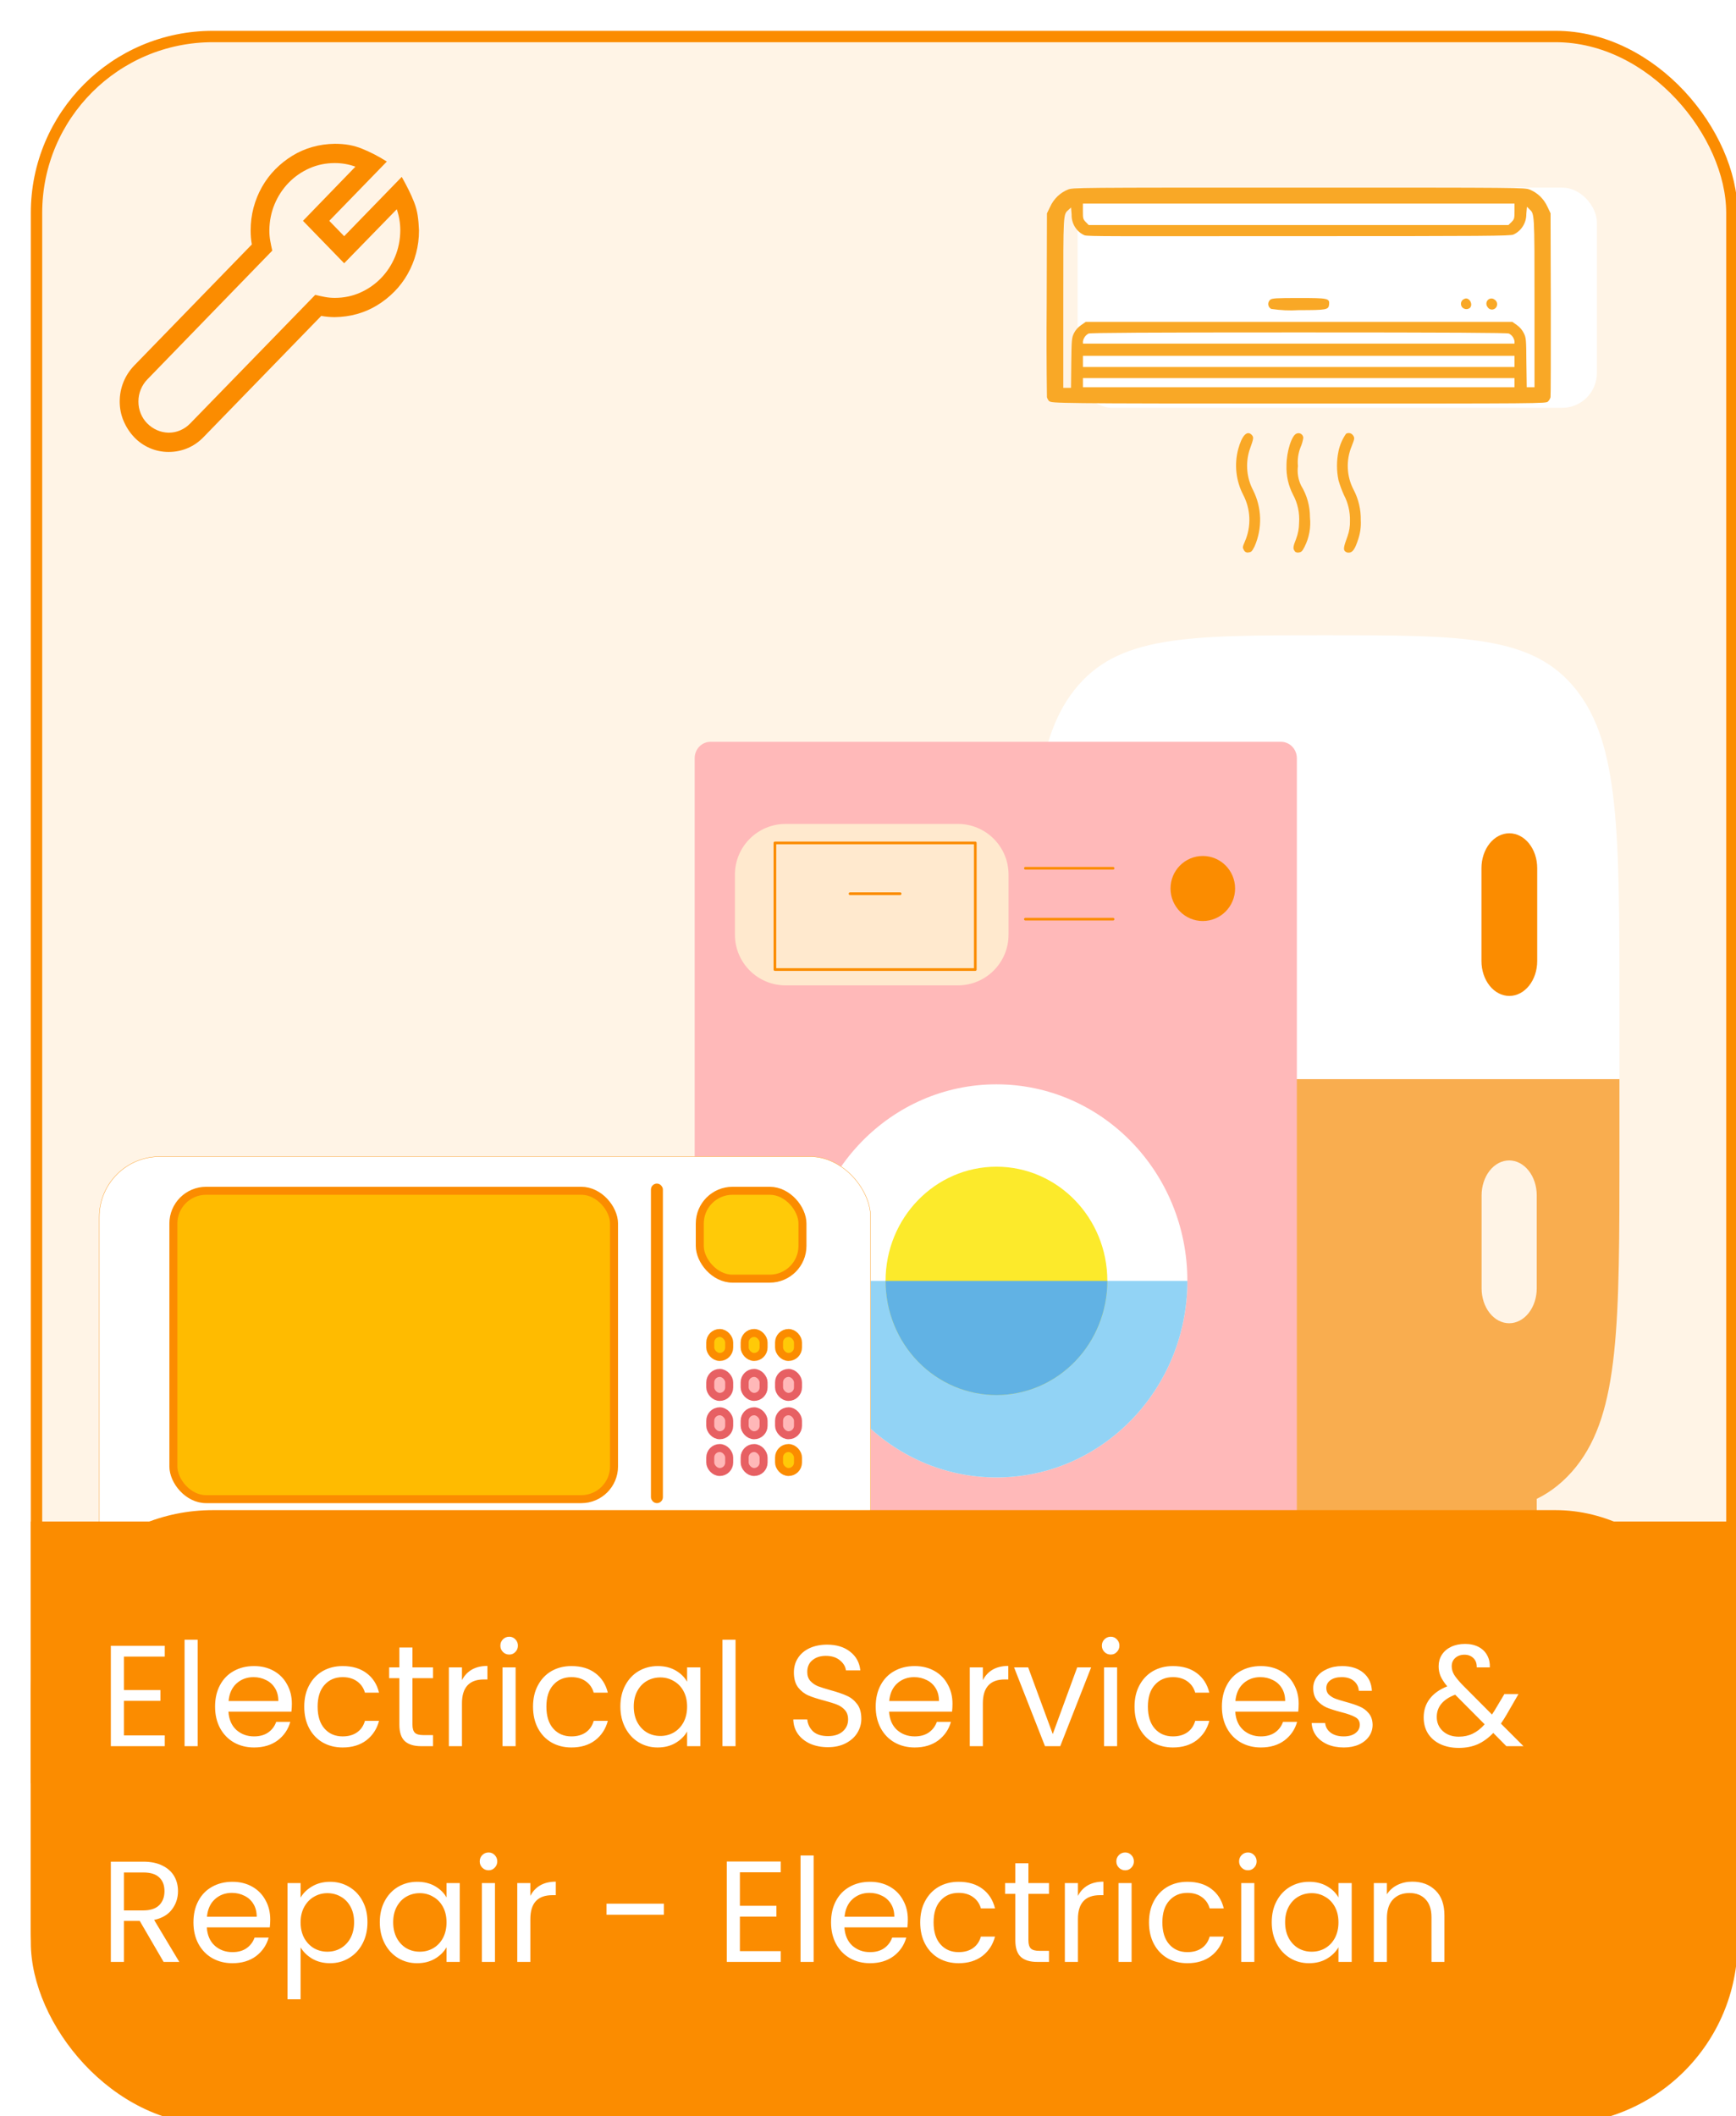 <svg width="169" height="206" viewBox="0 0 169 206" fill="none" xmlns="http://www.w3.org/2000/svg">
<g clip-path="url(#clip0_3804_292)">
<rect width="169" height="206" fill="white"/>
<rect x="3.554" y="3.554" width="165.046" height="201.6" rx="17.169" fill="#FFF4E6" stroke="#FB8C00" stroke-width="1.108"/>
<g filter="url(#filter0_d_3804_292)">
<path fill-rule="evenodd" clip-rule="evenodd" d="M100.396 101.328V108.12C100.396 125.196 100.396 133.736 104.591 139.039C105.688 140.42 107.002 141.495 108.448 142.195V148.874C108.448 150.749 109.651 152.27 111.132 152.27H114.711C115.423 152.27 116.105 151.912 116.609 151.275C117.112 150.638 117.395 149.775 117.395 148.874V144.133C120.598 144.346 124.416 144.346 129.025 144.346C133.635 144.346 137.453 144.346 140.656 144.133V148.874C140.656 150.749 141.858 152.27 143.34 152.27H146.918C147.63 152.27 148.313 151.912 148.816 151.275C149.32 150.638 149.602 149.775 149.602 148.874V142.195C151.048 141.495 152.362 140.42 153.46 139.039C157.654 133.736 157.654 125.196 157.654 108.12V101.328H100.396ZM146.918 109.252C147.63 109.252 148.313 109.61 148.816 110.247C149.32 110.884 149.602 111.747 149.602 112.648V121.705C149.602 122.605 149.32 123.469 148.816 124.106C148.313 124.743 147.63 125.101 146.918 125.101C146.207 125.101 145.524 124.743 145.021 124.106C144.517 123.469 144.234 122.605 144.234 121.705V112.648C144.234 111.747 144.517 110.884 145.021 110.247C145.524 109.61 146.207 109.252 146.918 109.252Z" fill="#F9AD4F"/>
<path d="M100.396 94.507C100.396 77.36 100.396 68.784 104.591 63.459C108.785 58.134 115.53 58.13 129.025 58.13C142.52 58.13 149.27 58.13 153.46 63.459C157.651 68.788 157.654 77.36 157.654 94.507V101.328H100.396V94.507Z" fill="white"/>
<path d="M149.648 80.798C149.648 79.899 149.362 79.036 148.853 78.399C148.344 77.763 147.654 77.406 146.934 77.406C146.215 77.406 145.524 77.763 145.016 78.399C144.507 79.036 144.221 79.899 144.221 80.798V89.846C144.221 90.746 144.507 91.609 145.016 92.245C145.524 92.882 146.215 93.239 146.934 93.239C147.654 93.239 148.344 92.882 148.853 92.245C149.362 91.609 149.648 90.746 149.648 89.846V80.798Z" fill="#FB8C00"/>
</g>
<path d="M124.699 153.386H69.173C68.763 153.386 68.369 153.218 68.079 152.919C67.789 152.62 67.626 152.215 67.626 151.793V73.802C67.626 73.379 67.789 72.974 68.079 72.675C68.369 72.377 68.763 72.209 69.173 72.209H124.702C125.112 72.209 125.505 72.377 125.795 72.675C126.085 72.974 126.248 73.379 126.248 73.802V151.791C126.248 152.214 126.085 152.619 125.795 152.918C125.505 153.216 125.112 153.384 124.702 153.384" fill="#FFB9B9"/>
<path d="M97.006 143.819C107.27 143.819 115.59 135.253 115.59 124.685C115.59 114.118 107.27 105.552 97.006 105.552C86.742 105.552 78.422 114.118 78.422 124.685C78.422 135.253 86.742 143.819 97.006 143.819Z" fill="white"/>
<path d="M78.422 124.686C78.422 135.252 86.743 143.819 97.006 143.819C107.269 143.819 115.59 135.252 115.59 124.686" fill="#92D3F5"/>
<path d="M71.546 85.135C71.546 82.412 73.753 80.205 76.477 80.205H93.251C95.974 80.205 98.181 82.412 98.181 85.135V90.988C98.181 93.711 95.974 95.919 93.251 95.919H76.477C73.753 95.919 71.546 93.711 71.546 90.988V85.135Z" fill="#FFE9CE"/>
<path d="M97.005 135.8C102.967 135.8 107.8 130.824 107.8 124.685C107.8 118.547 102.967 113.571 97.005 113.571C91.043 113.571 86.21 118.547 86.21 124.685C86.21 130.824 91.043 135.8 97.005 135.8Z" fill="#FCEA2B"/>
<path d="M86.21 124.686C86.21 127.633 87.347 130.46 89.372 132.545C91.396 134.629 94.142 135.8 97.005 135.8C99.868 135.8 102.614 134.629 104.639 132.545C106.663 130.46 107.8 127.633 107.8 124.686" fill="#61B2E4"/>
<path d="M99.822 84.52H108.357M99.822 89.474H108.357M82.752 86.997H87.629M75.436 82.053H94.945V94.378H75.436V82.053Z" stroke="#FB8C00" stroke-width="0.259" stroke-miterlimit="10" stroke-linecap="round" stroke-linejoin="round"/>
<path d="M117.093 89.655C118.829 89.655 120.236 88.237 120.236 86.489C120.236 84.741 118.829 83.324 117.093 83.324C115.357 83.324 113.95 84.741 113.95 86.489C113.95 88.237 115.357 89.655 117.093 89.655Z" fill="#FB8C00"/>
<g filter="url(#filter1_d_3804_292)">
<rect x="9.646" y="107.904" width="75.123" height="43.238" rx="5.91" fill="white"/>
<rect x="9.662" y="107.92" width="75.092" height="43.207" rx="5.895" stroke="#FB8C00" stroke-width="0.031"/>
</g>
<rect x="16.878" y="115.914" width="42.898" height="30.018" rx="3.188" fill="#FFBB00" stroke="#FB8C00" stroke-width="0.778"/>
<rect x="68.124" y="115.914" width="9.996" height="8.554" rx="3.188" fill="#FFCA08" stroke="#FB8C00" stroke-width="0.778"/>
<rect x="69.144" y="129.757" width="1.843" height="2.333" rx="0.921" fill="#FFCA08" stroke="#FB8C00" stroke-width="0.778"/>
<rect x="72.492" y="129.757" width="1.843" height="2.333" rx="0.921" fill="#FFCA08" stroke="#FB8C00" stroke-width="0.778"/>
<rect x="75.841" y="129.757" width="1.843" height="2.333" rx="0.921" fill="#FFCA08" stroke="#FB8C00" stroke-width="0.778"/>
<rect x="69.144" y="140.955" width="1.843" height="2.333" rx="0.921" fill="#FFB8B8" stroke="#E76063" stroke-width="0.778"/>
<rect x="72.492" y="140.955" width="1.843" height="2.333" rx="0.921" fill="#FFB8B8" stroke="#E76063" stroke-width="0.778"/>
<rect x="75.841" y="140.955" width="1.843" height="2.333" rx="0.921" fill="#FFCA08" stroke="#FB8C00" stroke-width="0.778"/>
<rect x="69.144" y="137.378" width="1.843" height="2.333" rx="0.921" fill="#FFB8B8" stroke="#E76063" stroke-width="0.778"/>
<rect x="72.492" y="137.378" width="1.843" height="2.333" rx="0.921" fill="#FFB8B8" stroke="#E76063" stroke-width="0.778"/>
<rect x="75.841" y="137.378" width="1.843" height="2.333" rx="0.921" fill="#FFB8B8" stroke="#E76063" stroke-width="0.778"/>
<rect x="69.144" y="133.645" width="1.843" height="2.333" rx="0.921" fill="#FFB8B8" stroke="#E76063" stroke-width="0.778"/>
<rect x="72.492" y="133.645" width="1.843" height="2.333" rx="0.921" fill="#FFB8B8" stroke="#E76063" stroke-width="0.778"/>
<rect x="75.841" y="133.645" width="1.843" height="2.333" rx="0.921" fill="#FFB8B8" stroke="#E76063" stroke-width="0.778"/>
<rect x="63.66" y="115.505" width="0.582" height="30.524" rx="0.291" fill="#FFCA08" stroke="#FB8C00" stroke-width="0.582"/>
<rect x="104.908" y="18.262" width="50.548" height="21.438" rx="3.385" fill="white"/>
<path d="M121.099 53.551C120.947 53.299 120.947 53.271 121.202 52.68C121.509 51.965 121.653 51.187 121.623 50.406C121.593 49.625 121.389 48.861 121.028 48.173C120.32 46.81 120.144 45.221 120.537 43.729C120.898 42.398 121.396 41.865 121.848 42.325C122.069 42.578 122.064 42.626 121.622 43.87C121.432 44.503 121.366 45.168 121.428 45.827C121.49 46.485 121.679 47.125 121.983 47.708C122.411 48.552 122.646 49.485 122.671 50.436C122.696 51.387 122.51 52.332 122.128 53.198C121.882 53.665 121.826 53.741 121.558 53.771C121.467 53.797 121.37 53.788 121.285 53.746C121.2 53.705 121.132 53.633 121.094 53.544L121.099 53.551ZM126.057 53.652C125.839 53.425 125.883 53.193 126.175 52.458C126.364 51.964 126.462 51.438 126.465 50.908C126.536 49.941 126.328 48.975 125.866 48.13C125.423 47.264 125.207 46.293 125.24 45.315C125.24 43.941 125.763 42.325 126.239 42.199C126.307 42.171 126.381 42.16 126.455 42.167C126.528 42.174 126.599 42.199 126.661 42.239C126.724 42.28 126.776 42.335 126.813 42.401C126.851 42.466 126.872 42.54 126.877 42.615C126.83 42.931 126.742 43.238 126.614 43.529C126.381 44.109 126.292 44.739 126.354 45.363C126.269 46.022 126.38 46.692 126.673 47.284C127.233 48.203 127.528 49.266 127.525 50.35C127.631 51.347 127.445 52.355 126.992 53.243C126.776 53.663 126.685 53.748 126.435 53.781C126.363 53.795 126.289 53.792 126.219 53.772C126.148 53.751 126.084 53.714 126.03 53.663L126.057 53.652ZM130.929 53.652C130.762 53.473 130.814 53.2 131.175 52.221C131.351 51.733 131.435 51.214 131.42 50.693C131.439 49.812 131.233 48.942 130.824 48.168C130.615 47.707 130.44 47.23 130.301 46.741C130.108 45.817 130.108 44.861 130.301 43.936C130.428 43.319 130.679 42.736 131.037 42.224C131.153 42.155 131.291 42.135 131.421 42.168C131.551 42.202 131.664 42.286 131.734 42.403C131.884 42.641 131.879 42.684 131.577 43.459C131.303 44.127 131.177 44.85 131.209 45.575C131.241 46.299 131.429 47.008 131.761 47.648C132.246 48.562 132.491 49.591 132.471 50.632C132.507 51.259 132.424 51.887 132.225 52.481C131.918 53.443 131.675 53.794 131.31 53.794C131.238 53.8 131.166 53.79 131.098 53.764C131.031 53.738 130.97 53.697 130.919 53.645L130.929 53.652ZM102.166 39.085C102.052 38.969 101.968 38.826 101.92 38.669C101.879 35.649 101.871 32.629 101.896 29.609L101.92 20.771L102.239 20.115C102.585 19.357 103.2 18.763 103.957 18.456C104.48 18.259 104.596 18.259 126.435 18.259C148.275 18.259 148.395 18.259 148.918 18.456C149.674 18.761 150.288 19.352 150.636 20.107L150.948 20.764L150.972 29.609C150.972 34.467 150.972 38.553 150.943 38.669C150.895 38.826 150.811 38.969 150.697 39.085C150.506 39.282 150.275 39.282 126.43 39.282C102.585 39.282 102.357 39.247 102.166 39.05V39.085ZM104.289 35.298C104.318 33.025 104.335 32.886 104.549 32.434C104.712 32.115 104.952 31.844 105.246 31.647L105.698 31.331H147.229L147.676 31.647C147.96 31.849 148.192 32.122 148.348 32.44C148.564 32.886 148.581 33.025 148.594 35.305L148.628 37.692H149.384V29.462C149.384 20.569 149.384 20.839 148.878 20.355L148.648 20.127L148.589 20.814C148.595 21.241 148.479 21.66 148.255 22.019C148.031 22.379 147.709 22.662 147.33 22.834C147.016 22.971 144.76 22.988 126.447 22.988C108.135 22.988 105.889 23.029 105.565 22.897C105.185 22.728 104.863 22.445 104.641 22.084C104.42 21.724 104.309 21.303 104.323 20.877L104.267 20.198L104.021 20.425C103.498 20.902 103.511 20.645 103.511 29.515V37.75H104.264L104.289 35.298ZM123.743 30.066C123.665 30.025 123.598 29.964 123.55 29.889C123.501 29.815 123.472 29.728 123.464 29.639C123.457 29.549 123.472 29.459 123.508 29.377C123.543 29.295 123.599 29.223 123.669 29.169C123.853 29.033 124.253 29.008 126.43 29.008C129.299 29.008 129.444 29.038 129.388 29.637C129.336 30.154 129.155 30.19 126.442 30.19C125.545 30.246 124.644 30.206 123.755 30.071L123.743 30.066ZM142.305 29.856C142.264 29.792 142.237 29.719 142.227 29.643C142.217 29.567 142.224 29.489 142.248 29.416C142.271 29.343 142.311 29.276 142.364 29.221C142.416 29.166 142.48 29.124 142.551 29.099C142.988 28.861 143.457 29.604 143.098 29.97C143.038 30.018 142.97 30.052 142.897 30.072C142.824 30.092 142.747 30.096 142.673 30.085C142.598 30.074 142.526 30.048 142.461 30.008C142.396 29.968 142.34 29.914 142.296 29.851L142.305 29.856ZM144.804 29.874C144.73 29.778 144.693 29.657 144.699 29.535C144.705 29.412 144.754 29.296 144.838 29.208C144.921 29.12 145.032 29.066 145.151 29.057C145.27 29.048 145.389 29.083 145.484 29.157C145.552 29.195 145.611 29.25 145.656 29.315C145.701 29.381 145.73 29.457 145.742 29.536C145.753 29.616 145.747 29.697 145.723 29.773C145.699 29.849 145.658 29.919 145.604 29.977C145.549 30.034 145.482 30.078 145.409 30.104C145.335 30.131 145.257 30.14 145.179 30.13C145.102 30.12 145.028 30.091 144.962 30.047C144.897 30.003 144.843 29.944 144.804 29.874ZM147.438 37.25V36.808H105.425V37.692H147.438V37.25ZM147.438 35.179V34.636H105.425V35.722H147.438V35.179ZM147.438 33.227C147.414 33.065 147.351 32.911 147.256 32.779C147.161 32.647 147.037 32.541 146.893 32.47C146.743 32.394 141.157 32.359 126.43 32.359C111.704 32.359 106.127 32.394 105.97 32.47C105.829 32.544 105.706 32.651 105.611 32.783C105.517 32.914 105.453 33.066 105.425 33.227V33.45H147.438V33.227ZM147.148 21.612C147.408 21.344 147.438 21.274 147.438 20.579V19.822H105.42V20.579C105.42 21.271 105.437 21.337 105.698 21.612L105.987 21.905H146.846L147.148 21.612Z" fill="#F9A826"/>
<rect x="3" y="147" width="166.154" height="59.815" rx="17.723" fill="#FB8C00"/>
<rect x="3" y="148.108" width="166.154" height="25.477" fill="#FB8C00"/>
<path d="M12.064 161.256V164.518H15.62V165.568H12.064V168.928H16.04V169.978H10.79V160.206H16.04V161.256H12.064ZM19.242 159.618V169.978H17.968V159.618H19.242ZM28.413 165.848C28.413 166.09 28.399 166.347 28.371 166.618H22.239C22.286 167.374 22.542 167.966 23.009 168.396C23.485 168.816 24.059 169.026 24.731 169.026C25.282 169.026 25.739 168.9 26.103 168.648C26.476 168.386 26.738 168.041 26.887 167.612H28.259C28.054 168.349 27.643 168.951 27.027 169.418C26.411 169.875 25.646 170.104 24.731 170.104C24.003 170.104 23.35 169.94 22.771 169.614C22.202 169.287 21.754 168.825 21.427 168.228C21.1 167.621 20.937 166.921 20.937 166.128C20.937 165.334 21.096 164.639 21.413 164.042C21.73 163.444 22.174 162.987 22.743 162.67C23.322 162.343 23.984 162.18 24.731 162.18C25.459 162.18 26.103 162.338 26.663 162.656C27.223 162.973 27.652 163.412 27.951 163.972C28.259 164.522 28.413 165.148 28.413 165.848ZM27.097 165.582C27.097 165.096 26.99 164.681 26.775 164.336C26.56 163.981 26.266 163.715 25.893 163.538C25.529 163.351 25.123 163.258 24.675 163.258C24.031 163.258 23.48 163.463 23.023 163.874C22.575 164.284 22.318 164.854 22.253 165.582H27.097ZM29.619 166.128C29.619 165.334 29.777 164.644 30.095 164.056C30.412 163.458 30.851 162.996 31.411 162.67C31.98 162.343 32.629 162.18 33.357 162.18C34.299 162.18 35.074 162.408 35.681 162.866C36.297 163.323 36.703 163.958 36.899 164.77H35.527C35.396 164.303 35.139 163.934 34.757 163.664C34.383 163.393 33.917 163.258 33.357 163.258C32.629 163.258 32.041 163.51 31.593 164.014C31.145 164.508 30.921 165.213 30.921 166.128C30.921 167.052 31.145 167.766 31.593 168.27C32.041 168.774 32.629 169.026 33.357 169.026C33.917 169.026 34.383 168.895 34.757 168.634C35.13 168.372 35.387 167.999 35.527 167.514H36.899C36.693 168.298 36.283 168.928 35.667 169.404C35.051 169.87 34.281 170.104 33.357 170.104C32.629 170.104 31.98 169.94 31.411 169.614C30.851 169.287 30.412 168.825 30.095 168.228C29.777 167.63 29.619 166.93 29.619 166.128ZM40.153 163.356V167.878C40.153 168.251 40.232 168.517 40.391 168.676C40.549 168.825 40.825 168.9 41.217 168.9H42.154V169.978H41.007C40.297 169.978 39.765 169.814 39.41 169.488C39.056 169.161 38.879 168.624 38.879 167.878V163.356H37.885V162.306H38.879V160.374H40.153V162.306H42.154V163.356H40.153ZM44.972 163.552C45.196 163.113 45.514 162.772 45.924 162.53C46.344 162.287 46.853 162.166 47.45 162.166V163.482H47.114C45.686 163.482 44.972 164.256 44.972 165.806V169.978H43.698V162.306H44.972V163.552ZM49.579 161.06C49.336 161.06 49.131 160.976 48.963 160.808C48.795 160.64 48.711 160.434 48.711 160.192C48.711 159.949 48.795 159.744 48.963 159.576C49.131 159.408 49.336 159.324 49.579 159.324C49.812 159.324 50.008 159.408 50.167 159.576C50.335 159.744 50.419 159.949 50.419 160.192C50.419 160.434 50.335 160.64 50.167 160.808C50.008 160.976 49.812 161.06 49.579 161.06ZM50.195 162.306V169.978H48.921V162.306H50.195ZM51.89 166.128C51.89 165.334 52.049 164.644 52.366 164.056C52.683 163.458 53.122 162.996 53.682 162.67C54.251 162.343 54.9 162.18 55.628 162.18C56.571 162.18 57.345 162.408 57.952 162.866C58.568 163.323 58.974 163.958 59.17 164.77H57.798C57.667 164.303 57.411 163.934 57.028 163.664C56.655 163.393 56.188 163.258 55.628 163.258C54.9 163.258 54.312 163.51 53.864 164.014C53.416 164.508 53.192 165.213 53.192 166.128C53.192 167.052 53.416 167.766 53.864 168.27C54.312 168.774 54.9 169.026 55.628 169.026C56.188 169.026 56.655 168.895 57.028 168.634C57.401 168.372 57.658 167.999 57.798 167.514H59.17C58.965 168.298 58.554 168.928 57.938 169.404C57.322 169.87 56.552 170.104 55.628 170.104C54.9 170.104 54.251 169.94 53.682 169.614C53.122 169.287 52.683 168.825 52.366 168.228C52.049 167.63 51.89 166.93 51.89 166.128ZM60.394 166.114C60.394 165.33 60.553 164.644 60.87 164.056C61.187 163.458 61.621 162.996 62.172 162.67C62.732 162.343 63.353 162.18 64.034 162.18C64.706 162.18 65.289 162.324 65.784 162.614C66.279 162.903 66.647 163.267 66.89 163.706V162.306H68.178V169.978H66.89V168.55C66.638 168.998 66.26 169.371 65.756 169.67C65.261 169.959 64.683 170.104 64.02 170.104C63.339 170.104 62.723 169.936 62.172 169.6C61.621 169.264 61.187 168.792 60.87 168.186C60.553 167.579 60.394 166.888 60.394 166.114ZM66.89 166.128C66.89 165.549 66.773 165.045 66.54 164.616C66.307 164.186 65.989 163.86 65.588 163.636C65.196 163.402 64.762 163.286 64.286 163.286C63.81 163.286 63.376 163.398 62.984 163.622C62.592 163.846 62.279 164.172 62.046 164.602C61.813 165.031 61.696 165.535 61.696 166.114C61.696 166.702 61.813 167.215 62.046 167.654C62.279 168.083 62.592 168.414 62.984 168.648C63.376 168.872 63.81 168.984 64.286 168.984C64.762 168.984 65.196 168.872 65.588 168.648C65.989 168.414 66.307 168.083 66.54 167.654C66.773 167.215 66.89 166.706 66.89 166.128ZM71.605 159.618V169.978H70.331V159.618H71.605ZM80.603 170.076C79.959 170.076 79.38 169.964 78.867 169.74C78.363 169.506 77.966 169.189 77.677 168.788C77.387 168.377 77.238 167.906 77.229 167.374H78.587C78.633 167.831 78.82 168.218 79.147 168.536C79.483 168.844 79.968 168.998 80.603 168.998C81.209 168.998 81.685 168.848 82.031 168.55C82.385 168.242 82.563 167.85 82.563 167.374C82.563 167 82.46 166.697 82.255 166.464C82.049 166.23 81.793 166.053 81.485 165.932C81.177 165.81 80.761 165.68 80.239 165.54C79.595 165.372 79.077 165.204 78.685 165.036C78.302 164.868 77.971 164.606 77.691 164.252C77.42 163.888 77.285 163.402 77.285 162.796C77.285 162.264 77.42 161.792 77.691 161.382C77.961 160.971 78.339 160.654 78.825 160.43C79.319 160.206 79.884 160.094 80.519 160.094C81.433 160.094 82.18 160.322 82.759 160.78C83.347 161.237 83.678 161.844 83.753 162.6H82.353C82.306 162.226 82.11 161.9 81.765 161.62C81.419 161.33 80.962 161.186 80.393 161.186C79.861 161.186 79.427 161.326 79.091 161.606C78.755 161.876 78.587 162.259 78.587 162.754C78.587 163.108 78.685 163.398 78.881 163.622C79.086 163.846 79.333 164.018 79.623 164.14C79.921 164.252 80.337 164.382 80.869 164.532C81.513 164.709 82.031 164.886 82.423 165.064C82.815 165.232 83.151 165.498 83.431 165.862C83.711 166.216 83.851 166.702 83.851 167.318C83.851 167.794 83.725 168.242 83.473 168.662C83.221 169.082 82.847 169.422 82.353 169.684C81.858 169.945 81.275 170.076 80.603 170.076ZM92.725 165.848C92.725 166.09 92.712 166.347 92.683 166.618H86.552C86.598 167.374 86.855 167.966 87.322 168.396C87.797 168.816 88.371 169.026 89.043 169.026C89.594 169.026 90.052 168.9 90.415 168.648C90.789 168.386 91.05 168.041 91.2 167.612H92.572C92.366 168.349 91.956 168.951 91.34 169.418C90.724 169.875 89.958 170.104 89.043 170.104C88.316 170.104 87.662 169.94 87.084 169.614C86.514 169.287 86.066 168.825 85.74 168.228C85.413 167.621 85.249 166.921 85.249 166.128C85.249 165.334 85.408 164.639 85.725 164.042C86.043 163.444 86.486 162.987 87.055 162.67C87.634 162.343 88.297 162.18 89.043 162.18C89.772 162.18 90.415 162.338 90.975 162.656C91.535 162.973 91.965 163.412 92.263 163.972C92.572 164.522 92.725 165.148 92.725 165.848ZM91.409 165.582C91.409 165.096 91.302 164.681 91.088 164.336C90.873 163.981 90.579 163.715 90.206 163.538C89.841 163.351 89.436 163.258 88.987 163.258C88.344 163.258 87.793 163.463 87.335 163.874C86.888 164.284 86.631 164.854 86.566 165.582H91.409ZM95.681 163.552C95.905 163.113 96.222 162.772 96.633 162.53C97.053 162.287 97.562 162.166 98.159 162.166V163.482H97.823C96.395 163.482 95.681 164.256 95.681 165.806V169.978H94.407V162.306H95.681V163.552ZM102.486 168.802L104.866 162.306H106.224L103.214 169.978H101.73L98.72 162.306H100.092L102.486 168.802ZM108.135 161.06C107.893 161.06 107.687 160.976 107.519 160.808C107.351 160.64 107.267 160.434 107.267 160.192C107.267 159.949 107.351 159.744 107.519 159.576C107.687 159.408 107.893 159.324 108.135 159.324C108.369 159.324 108.565 159.408 108.723 159.576C108.891 159.744 108.975 159.949 108.975 160.192C108.975 160.434 108.891 160.64 108.723 160.808C108.565 160.976 108.369 161.06 108.135 161.06ZM108.751 162.306V169.978H107.477V162.306H108.751ZM110.447 166.128C110.447 165.334 110.605 164.644 110.923 164.056C111.24 163.458 111.679 162.996 112.239 162.67C112.808 162.343 113.457 162.18 114.185 162.18C115.127 162.18 115.902 162.408 116.509 162.866C117.125 163.323 117.531 163.958 117.727 164.77H116.355C116.224 164.303 115.967 163.934 115.585 163.664C115.211 163.393 114.745 163.258 114.185 163.258C113.457 163.258 112.869 163.51 112.421 164.014C111.973 164.508 111.749 165.213 111.749 166.128C111.749 167.052 111.973 167.766 112.421 168.27C112.869 168.774 113.457 169.026 114.185 169.026C114.745 169.026 115.211 168.895 115.585 168.634C115.958 168.372 116.215 167.999 116.355 167.514H117.727C117.521 168.298 117.111 168.928 116.495 169.404C115.879 169.87 115.109 170.104 114.185 170.104C113.457 170.104 112.808 169.94 112.239 169.614C111.679 169.287 111.24 168.825 110.923 168.228C110.605 167.63 110.447 166.93 110.447 166.128ZM126.427 165.848C126.427 166.09 126.413 166.347 126.385 166.618H120.253C120.299 167.374 120.556 167.966 121.023 168.396C121.499 168.816 122.073 169.026 122.745 169.026C123.295 169.026 123.753 168.9 124.117 168.648C124.49 168.386 124.751 168.041 124.901 167.612H126.273C126.067 168.349 125.657 168.951 125.041 169.418C124.425 169.875 123.659 170.104 122.745 170.104C122.017 170.104 121.363 169.94 120.785 169.614C120.215 169.287 119.767 168.825 119.441 168.228C119.114 167.621 118.951 166.921 118.951 166.128C118.951 165.334 119.109 164.639 119.427 164.042C119.744 163.444 120.187 162.987 120.757 162.67C121.335 162.343 121.998 162.18 122.745 162.18C123.473 162.18 124.117 162.338 124.677 162.656C125.237 162.973 125.666 163.412 125.965 163.972C126.273 164.522 126.427 165.148 126.427 165.848ZM125.111 165.582C125.111 165.096 125.003 164.681 124.789 164.336C124.574 163.981 124.28 163.715 123.907 163.538C123.543 163.351 123.137 163.258 122.689 163.258C122.045 163.258 121.494 163.463 121.037 163.874C120.589 164.284 120.332 164.854 120.267 165.582H125.111ZM130.824 170.104C130.236 170.104 129.709 170.006 129.242 169.81C128.776 169.604 128.407 169.324 128.136 168.97C127.866 168.606 127.716 168.19 127.688 167.724H129.004C129.042 168.106 129.219 168.419 129.536 168.662C129.863 168.904 130.288 169.026 130.81 169.026C131.296 169.026 131.678 168.918 131.958 168.704C132.238 168.489 132.378 168.218 132.378 167.892C132.378 167.556 132.229 167.308 131.93 167.15C131.632 166.982 131.17 166.818 130.544 166.66C129.975 166.51 129.508 166.361 129.144 166.212C128.79 166.053 128.482 165.824 128.22 165.526C127.968 165.218 127.842 164.816 127.842 164.322C127.842 163.93 127.959 163.57 128.192 163.244C128.426 162.917 128.757 162.66 129.186 162.474C129.616 162.278 130.106 162.18 130.656 162.18C131.506 162.18 132.192 162.394 132.714 162.824C133.237 163.253 133.517 163.841 133.554 164.588H132.28C132.252 164.186 132.089 163.864 131.79 163.622C131.501 163.379 131.109 163.258 130.614 163.258C130.157 163.258 129.793 163.356 129.522 163.552C129.252 163.748 129.116 164.004 129.116 164.322C129.116 164.574 129.196 164.784 129.354 164.952C129.522 165.11 129.728 165.241 129.97 165.344C130.222 165.437 130.568 165.544 131.006 165.666C131.557 165.815 132.005 165.964 132.35 166.114C132.696 166.254 132.99 166.468 133.232 166.758C133.484 167.047 133.615 167.425 133.624 167.892C133.624 168.312 133.508 168.69 133.274 169.026C133.041 169.362 132.71 169.628 132.28 169.824C131.86 170.01 131.375 170.104 130.824 170.104ZM146.645 169.978L145.371 168.69C144.895 169.184 144.386 169.553 143.845 169.796C143.304 170.029 142.692 170.146 142.011 170.146C141.339 170.146 140.742 170.024 140.219 169.782C139.706 169.539 139.304 169.194 139.015 168.746C138.735 168.298 138.595 167.775 138.595 167.178C138.595 166.496 138.786 165.899 139.169 165.386C139.561 164.863 140.135 164.452 140.891 164.154C140.592 163.799 140.378 163.472 140.247 163.174C140.116 162.875 140.051 162.548 140.051 162.194C140.051 161.783 140.154 161.414 140.359 161.088C140.574 160.752 140.877 160.49 141.269 160.304C141.661 160.117 142.114 160.024 142.627 160.024C143.131 160.024 143.57 160.122 143.943 160.318C144.316 160.514 144.596 160.789 144.783 161.144C144.97 161.489 145.054 161.876 145.035 162.306H143.761C143.77 161.923 143.663 161.624 143.439 161.41C143.215 161.186 142.926 161.074 142.571 161.074C142.198 161.074 141.894 161.181 141.661 161.396C141.437 161.601 141.325 161.867 141.325 162.194C141.325 162.474 141.4 162.744 141.549 163.006C141.708 163.267 141.969 163.589 142.333 163.972L145.245 166.898L145.497 166.506L146.449 164.91H147.821L146.673 166.898C146.514 167.178 146.328 167.472 146.113 167.78L148.311 169.978H146.645ZM142.011 169.054C142.515 169.054 142.968 168.956 143.369 168.76C143.78 168.564 144.167 168.26 144.531 167.85L141.661 164.966C140.466 165.423 139.869 166.146 139.869 167.136C139.869 167.686 140.065 168.144 140.457 168.508C140.858 168.872 141.376 169.054 142.011 169.054ZM15.928 190.978L13.604 186.988H12.064V190.978H10.79V181.22H13.94C14.677 181.22 15.298 181.346 15.802 181.598C16.315 181.85 16.698 182.19 16.95 182.62C17.202 183.049 17.328 183.539 17.328 184.09C17.328 184.762 17.132 185.354 16.74 185.868C16.357 186.381 15.779 186.722 15.004 186.89L17.454 190.978H15.928ZM12.064 185.966H13.94C14.631 185.966 15.149 185.798 15.494 185.462C15.839 185.116 16.012 184.659 16.012 184.09C16.012 183.511 15.839 183.063 15.494 182.746C15.158 182.428 14.64 182.27 13.94 182.27H12.064V185.966ZM26.308 186.848C26.308 187.09 26.294 187.347 26.265 187.618H20.134C20.18 188.374 20.437 188.966 20.904 189.396C21.38 189.816 21.953 190.026 22.625 190.026C23.176 190.026 23.634 189.9 23.997 189.648C24.371 189.386 24.632 189.041 24.782 188.612H26.154C25.948 189.349 25.538 189.951 24.922 190.418C24.305 190.875 23.54 191.104 22.625 191.104C21.898 191.104 21.244 190.94 20.666 190.614C20.096 190.287 19.648 189.825 19.322 189.228C18.995 188.621 18.831 187.921 18.831 187.128C18.831 186.334 18.99 185.639 19.308 185.042C19.625 184.444 20.068 183.987 20.637 183.67C21.216 183.343 21.879 183.18 22.625 183.18C23.354 183.18 23.997 183.338 24.558 183.656C25.117 183.973 25.547 184.412 25.846 184.972C26.154 185.522 26.308 186.148 26.308 186.848ZM24.991 186.582C24.991 186.096 24.884 185.681 24.669 185.336C24.455 184.981 24.161 184.715 23.788 184.538C23.424 184.351 23.017 184.258 22.57 184.258C21.925 184.258 21.375 184.463 20.918 184.874C20.47 185.284 20.213 185.854 20.148 186.582H24.991ZM29.263 184.72C29.515 184.281 29.889 183.917 30.383 183.628C30.887 183.329 31.471 183.18 32.133 183.18C32.815 183.18 33.431 183.343 33.981 183.67C34.541 183.996 34.98 184.458 35.297 185.056C35.614 185.644 35.773 186.33 35.773 187.114C35.773 187.888 35.614 188.579 35.297 189.186C34.98 189.792 34.541 190.264 33.981 190.6C33.431 190.936 32.815 191.104 32.133 191.104C31.48 191.104 30.901 190.959 30.397 190.67C29.902 190.371 29.524 190.002 29.263 189.564V194.618H27.989V183.306H29.263V184.72ZM34.471 187.114C34.471 186.535 34.355 186.031 34.121 185.602C33.888 185.172 33.571 184.846 33.169 184.622C32.777 184.398 32.343 184.286 31.867 184.286C31.401 184.286 30.966 184.402 30.565 184.636C30.173 184.86 29.856 185.191 29.613 185.63C29.38 186.059 29.263 186.558 29.263 187.128C29.263 187.706 29.38 188.215 29.613 188.654C29.856 189.083 30.173 189.414 30.565 189.648C30.966 189.872 31.401 189.984 31.867 189.984C32.343 189.984 32.777 189.872 33.169 189.648C33.571 189.414 33.888 189.083 34.121 188.654C34.355 188.215 34.471 187.702 34.471 187.114ZM36.974 187.114C36.974 186.33 37.133 185.644 37.45 185.056C37.767 184.458 38.201 183.996 38.752 183.67C39.312 183.343 39.933 183.18 40.614 183.18C41.286 183.18 41.869 183.324 42.364 183.614C42.859 183.903 43.227 184.267 43.47 184.706V183.306H44.758V190.978H43.47V189.55C43.218 189.998 42.84 190.371 42.336 190.67C41.841 190.959 41.263 191.104 40.6 191.104C39.919 191.104 39.303 190.936 38.752 190.6C38.201 190.264 37.767 189.792 37.45 189.186C37.133 188.579 36.974 187.888 36.974 187.114ZM43.47 187.128C43.47 186.549 43.353 186.045 43.12 185.616C42.887 185.186 42.569 184.86 42.168 184.636C41.776 184.402 41.342 184.286 40.866 184.286C40.39 184.286 39.956 184.398 39.564 184.622C39.172 184.846 38.859 185.172 38.626 185.602C38.393 186.031 38.276 186.535 38.276 187.114C38.276 187.702 38.393 188.215 38.626 188.654C38.859 189.083 39.172 189.414 39.564 189.648C39.956 189.872 40.39 189.984 40.866 189.984C41.342 189.984 41.776 189.872 42.168 189.648C42.569 189.414 42.887 189.083 43.12 188.654C43.353 188.215 43.47 187.706 43.47 187.128ZM47.569 182.06C47.326 182.06 47.121 181.976 46.953 181.808C46.785 181.64 46.701 181.434 46.701 181.192C46.701 180.949 46.785 180.744 46.953 180.576C47.121 180.408 47.326 180.324 47.569 180.324C47.802 180.324 47.998 180.408 48.157 180.576C48.325 180.744 48.409 180.949 48.409 181.192C48.409 181.434 48.325 181.64 48.157 181.808C47.998 181.976 47.802 182.06 47.569 182.06ZM48.185 183.306V190.978H46.911V183.306H48.185ZM51.63 184.552C51.854 184.113 52.172 183.772 52.582 183.53C53.002 183.287 53.511 183.166 54.108 183.166V184.482H53.772C52.344 184.482 51.63 185.256 51.63 186.806V190.978H50.356V183.306H51.63V184.552ZM64.631 185.308V186.386H59.045V185.308H64.631ZM72.029 182.256V185.518H75.585V186.568H72.029V189.928H76.005V190.978H70.755V181.206H76.005V182.256H72.029ZM79.207 180.618V190.978H77.933V180.618H79.207ZM88.378 186.848C88.378 187.09 88.364 187.347 88.336 187.618H82.204C82.251 188.374 82.507 188.966 82.974 189.396C83.45 189.816 84.024 190.026 84.696 190.026C85.246 190.026 85.704 189.9 86.068 189.648C86.441 189.386 86.703 189.041 86.852 188.612H88.224C88.019 189.349 87.608 189.951 86.992 190.418C86.376 190.875 85.611 191.104 84.696 191.104C83.968 191.104 83.314 190.94 82.736 190.614C82.166 190.287 81.719 189.825 81.392 189.228C81.065 188.621 80.902 187.921 80.902 187.128C80.902 186.334 81.061 185.639 81.378 185.042C81.695 184.444 82.138 183.987 82.708 183.67C83.287 183.343 83.949 183.18 84.696 183.18C85.424 183.18 86.068 183.338 86.628 183.656C87.188 183.973 87.617 184.412 87.916 184.972C88.224 185.522 88.378 186.148 88.378 186.848ZM87.062 186.582C87.062 186.096 86.954 185.681 86.74 185.336C86.525 184.981 86.231 184.715 85.858 184.538C85.494 184.351 85.088 184.258 84.64 184.258C83.996 184.258 83.445 184.463 82.988 184.874C82.54 185.284 82.283 185.854 82.218 186.582H87.062ZM89.583 187.128C89.583 186.334 89.742 185.644 90.059 185.056C90.377 184.458 90.815 183.996 91.375 183.67C91.945 183.343 92.593 183.18 93.321 183.18C94.264 183.18 95.039 183.408 95.645 183.866C96.261 184.323 96.667 184.958 96.863 185.77H95.491C95.361 185.303 95.104 184.934 94.721 184.664C94.348 184.393 93.881 184.258 93.321 184.258C92.593 184.258 92.005 184.51 91.557 185.014C91.109 185.508 90.885 186.213 90.885 187.128C90.885 188.052 91.109 188.766 91.557 189.27C92.005 189.774 92.593 190.026 93.321 190.026C93.881 190.026 94.348 189.895 94.721 189.634C95.095 189.372 95.351 188.999 95.491 188.514H96.863C96.658 189.298 96.247 189.928 95.631 190.404C95.015 190.87 94.245 191.104 93.321 191.104C92.593 191.104 91.945 190.94 91.375 190.614C90.815 190.287 90.377 189.825 90.059 189.228C89.742 188.63 89.583 187.93 89.583 187.128ZM100.117 184.356V188.878C100.117 189.251 100.197 189.517 100.355 189.676C100.514 189.825 100.789 189.9 101.181 189.9H102.119V190.978H100.971C100.262 190.978 99.73 190.814 99.375 190.488C99.021 190.161 98.843 189.624 98.843 188.878V184.356H97.849V183.306H98.843V181.374H100.117V183.306H102.119V184.356H100.117ZM104.937 184.552C105.161 184.113 105.478 183.772 105.889 183.53C106.309 183.287 106.818 183.166 107.415 183.166V184.482H107.079C105.651 184.482 104.937 185.256 104.937 186.806V190.978H103.663V183.306H104.937V184.552ZM109.544 182.06C109.301 182.06 109.096 181.976 108.928 181.808C108.76 181.64 108.676 181.434 108.676 181.192C108.676 180.949 108.76 180.744 108.928 180.576C109.096 180.408 109.301 180.324 109.544 180.324C109.777 180.324 109.973 180.408 110.132 180.576C110.3 180.744 110.384 180.949 110.384 181.192C110.384 181.434 110.3 181.64 110.132 181.808C109.973 181.976 109.777 182.06 109.544 182.06ZM110.16 183.306V190.978H108.886V183.306H110.16ZM111.855 187.128C111.855 186.334 112.014 185.644 112.331 185.056C112.648 184.458 113.087 183.996 113.647 183.67C114.216 183.343 114.865 183.18 115.593 183.18C116.536 183.18 117.31 183.408 117.917 183.866C118.533 184.323 118.939 184.958 119.135 185.77H117.763C117.632 185.303 117.376 184.934 116.993 184.664C116.62 184.393 116.153 184.258 115.593 184.258C114.865 184.258 114.277 184.51 113.829 185.014C113.381 185.508 113.157 186.213 113.157 187.128C113.157 188.052 113.381 188.766 113.829 189.27C114.277 189.774 114.865 190.026 115.593 190.026C116.153 190.026 116.62 189.895 116.993 189.634C117.366 189.372 117.623 188.999 117.763 188.514H119.135C118.93 189.298 118.519 189.928 117.903 190.404C117.287 190.87 116.517 191.104 115.593 191.104C114.865 191.104 114.216 190.94 113.647 190.614C113.087 190.287 112.648 189.825 112.331 189.228C112.014 188.63 111.855 187.93 111.855 187.128ZM121.493 182.06C121.25 182.06 121.045 181.976 120.877 181.808C120.709 181.64 120.625 181.434 120.625 181.192C120.625 180.949 120.709 180.744 120.877 180.576C121.045 180.408 121.25 180.324 121.493 180.324C121.726 180.324 121.922 180.408 122.081 180.576C122.249 180.744 122.333 180.949 122.333 181.192C122.333 181.434 122.249 181.64 122.081 181.808C121.922 181.976 121.726 182.06 121.493 182.06ZM122.109 183.306V190.978H120.835V183.306H122.109ZM123.804 187.114C123.804 186.33 123.963 185.644 124.28 185.056C124.597 184.458 125.031 183.996 125.582 183.67C126.142 183.343 126.763 183.18 127.444 183.18C128.116 183.18 128.699 183.324 129.194 183.614C129.689 183.903 130.057 184.267 130.3 184.706V183.306H131.588V190.978H130.3V189.55C130.048 189.998 129.67 190.371 129.166 190.67C128.671 190.959 128.093 191.104 127.43 191.104C126.749 191.104 126.133 190.936 125.582 190.6C125.031 190.264 124.597 189.792 124.28 189.186C123.963 188.579 123.804 187.888 123.804 187.114ZM130.3 187.128C130.3 186.549 130.183 186.045 129.95 185.616C129.717 185.186 129.399 184.86 128.998 184.636C128.606 184.402 128.172 184.286 127.696 184.286C127.22 184.286 126.786 184.398 126.394 184.622C126.002 184.846 125.689 185.172 125.456 185.602C125.223 186.031 125.106 186.535 125.106 187.114C125.106 187.702 125.223 188.215 125.456 188.654C125.689 189.083 126.002 189.414 126.394 189.648C126.786 189.872 127.22 189.984 127.696 189.984C128.172 189.984 128.606 189.872 128.998 189.648C129.399 189.414 129.717 189.083 129.95 188.654C130.183 188.215 130.3 187.706 130.3 187.128ZM137.479 183.166C138.412 183.166 139.168 183.45 139.747 184.02C140.326 184.58 140.615 185.392 140.615 186.456V190.978H139.355V186.638C139.355 185.872 139.164 185.289 138.781 184.888C138.398 184.477 137.876 184.272 137.213 184.272C136.541 184.272 136.004 184.482 135.603 184.902C135.211 185.322 135.015 185.933 135.015 186.736V190.978H133.741V183.306H135.015V184.398C135.267 184.006 135.608 183.702 136.037 183.488C136.476 183.273 136.956 183.166 137.479 183.166Z" fill="white"/>
<path d="M39.11 17.22C39.357 17.66 39.58 18.079 39.779 18.48C39.978 18.88 40.158 19.285 40.319 19.695C40.481 20.106 40.594 20.53 40.661 20.97C40.727 21.409 40.77 21.897 40.789 22.434C40.789 23.206 40.694 23.948 40.504 24.661C40.315 25.373 40.04 26.047 39.679 26.682C39.319 27.316 38.887 27.888 38.385 28.395C37.882 28.903 37.327 29.343 36.72 29.713C36.113 30.085 35.464 30.368 34.771 30.563C34.079 30.758 33.353 30.861 32.595 30.871C32.377 30.871 32.158 30.861 31.94 30.841C31.722 30.822 31.499 30.793 31.272 30.753L19.806 42.558C19.351 43.027 18.834 43.383 18.255 43.627C17.677 43.872 17.065 43.994 16.42 43.994C15.766 43.994 15.149 43.867 14.571 43.613C13.992 43.359 13.489 43.008 13.063 42.558C12.636 42.109 12.294 41.587 12.038 40.991C11.782 40.396 11.654 39.761 11.654 39.087C11.654 38.433 11.773 37.808 12.01 37.212C12.247 36.617 12.593 36.08 13.048 35.601L24.515 23.796C24.477 23.572 24.448 23.347 24.429 23.123C24.41 22.898 24.401 22.669 24.401 22.434C24.401 21.663 24.495 20.921 24.685 20.208C24.875 19.495 25.15 18.822 25.51 18.187C25.871 17.552 26.302 16.981 26.805 16.473C27.308 15.966 27.862 15.526 28.469 15.155C29.076 14.784 29.726 14.501 30.418 14.306C31.11 14.11 31.836 14.008 32.595 13.998C33.107 13.998 33.576 14.037 34.003 14.115C34.43 14.193 34.847 14.315 35.255 14.481C35.663 14.647 36.056 14.828 36.436 15.023C36.815 15.219 37.223 15.453 37.659 15.726L32.054 21.497L33.505 22.991L39.11 17.22ZM32.595 28.996C33.477 28.996 34.302 28.825 35.07 28.483C35.838 28.142 36.512 27.673 37.09 27.077C37.669 26.482 38.124 25.788 38.456 24.997C38.788 24.206 38.959 23.352 38.968 22.434C38.968 21.721 38.854 21.033 38.627 20.369L33.505 25.627L29.494 21.497L34.601 16.224C33.956 15.99 33.287 15.873 32.595 15.873C31.713 15.873 30.888 16.044 30.119 16.385C29.351 16.727 28.678 17.196 28.099 17.791C27.521 18.387 27.066 19.08 26.734 19.871C26.402 20.662 26.231 21.517 26.222 22.434C26.222 22.776 26.25 23.108 26.307 23.43C26.364 23.753 26.43 24.075 26.506 24.397L14.343 36.934C14.068 37.217 13.855 37.544 13.703 37.916C13.551 38.286 13.475 38.677 13.475 39.087C13.475 39.497 13.551 39.888 13.703 40.259C13.855 40.63 14.068 40.952 14.343 41.225C14.618 41.499 14.931 41.714 15.282 41.87C15.633 42.026 16.012 42.109 16.42 42.119C16.818 42.119 17.198 42.041 17.558 41.885C17.918 41.728 18.236 41.509 18.511 41.225L30.689 28.703C31.002 28.781 31.314 28.849 31.627 28.908C31.94 28.967 32.263 28.996 32.595 28.996Z" fill="#FB8C00"/>
</g>
<defs>
<filter id="filter0_d_3804_292" x="63.316" y="24.757" width="131.42" height="168.302" filterUnits="userSpaceOnUse" color-interpolation-filters="sRGB">
<feFlood flood-opacity="0" result="BackgroundImageFix"/>
<feColorMatrix in="SourceAlpha" type="matrix" values="0 0 0 0 0 0 0 0 0 0 0 0 0 0 0 0 0 0 127 0" result="hardAlpha"/>
<feOffset dy="3.708"/>
<feGaussianBlur stdDeviation="18.54"/>
<feComposite in2="hardAlpha" operator="out"/>
<feColorMatrix type="matrix" values="0 0 0 0 0.976 0 0 0 0 0.659 0 0 0 0 0.149 0 0 0 0.15 0"/>
<feBlend mode="normal" in2="BackgroundImageFix" result="effect1_dropShadow_3804_292"/>
<feBlend mode="normal" in="SourceGraphic" in2="effect1_dropShadow_3804_292" result="shape"/>
</filter>
<filter id="filter1_d_3804_292" x="-2.952" y="99.972" width="100.32" height="68.435" filterUnits="userSpaceOnUse" color-interpolation-filters="sRGB">
<feFlood flood-opacity="0" result="BackgroundImageFix"/>
<feColorMatrix in="SourceAlpha" type="matrix" values="0 0 0 0 0 0 0 0 0 0 0 0 0 0 0 0 0 0 127 0" result="hardAlpha"/>
<feOffset dy="4.666"/>
<feGaussianBlur stdDeviation="6.299"/>
<feComposite in2="hardAlpha" operator="out"/>
<feColorMatrix type="matrix" values="0 0 0 0 0 0 0 0 0 0 0 0 0 0 0 0 0 0 0.1 0"/>
<feBlend mode="normal" in2="BackgroundImageFix" result="effect1_dropShadow_3804_292"/>
<feBlend mode="normal" in="SourceGraphic" in2="effect1_dropShadow_3804_292" result="shape"/>
</filter>
<clipPath id="clip0_3804_292">
<rect width="169" height="206" fill="white"/>
</clipPath>
</defs>
</svg>
